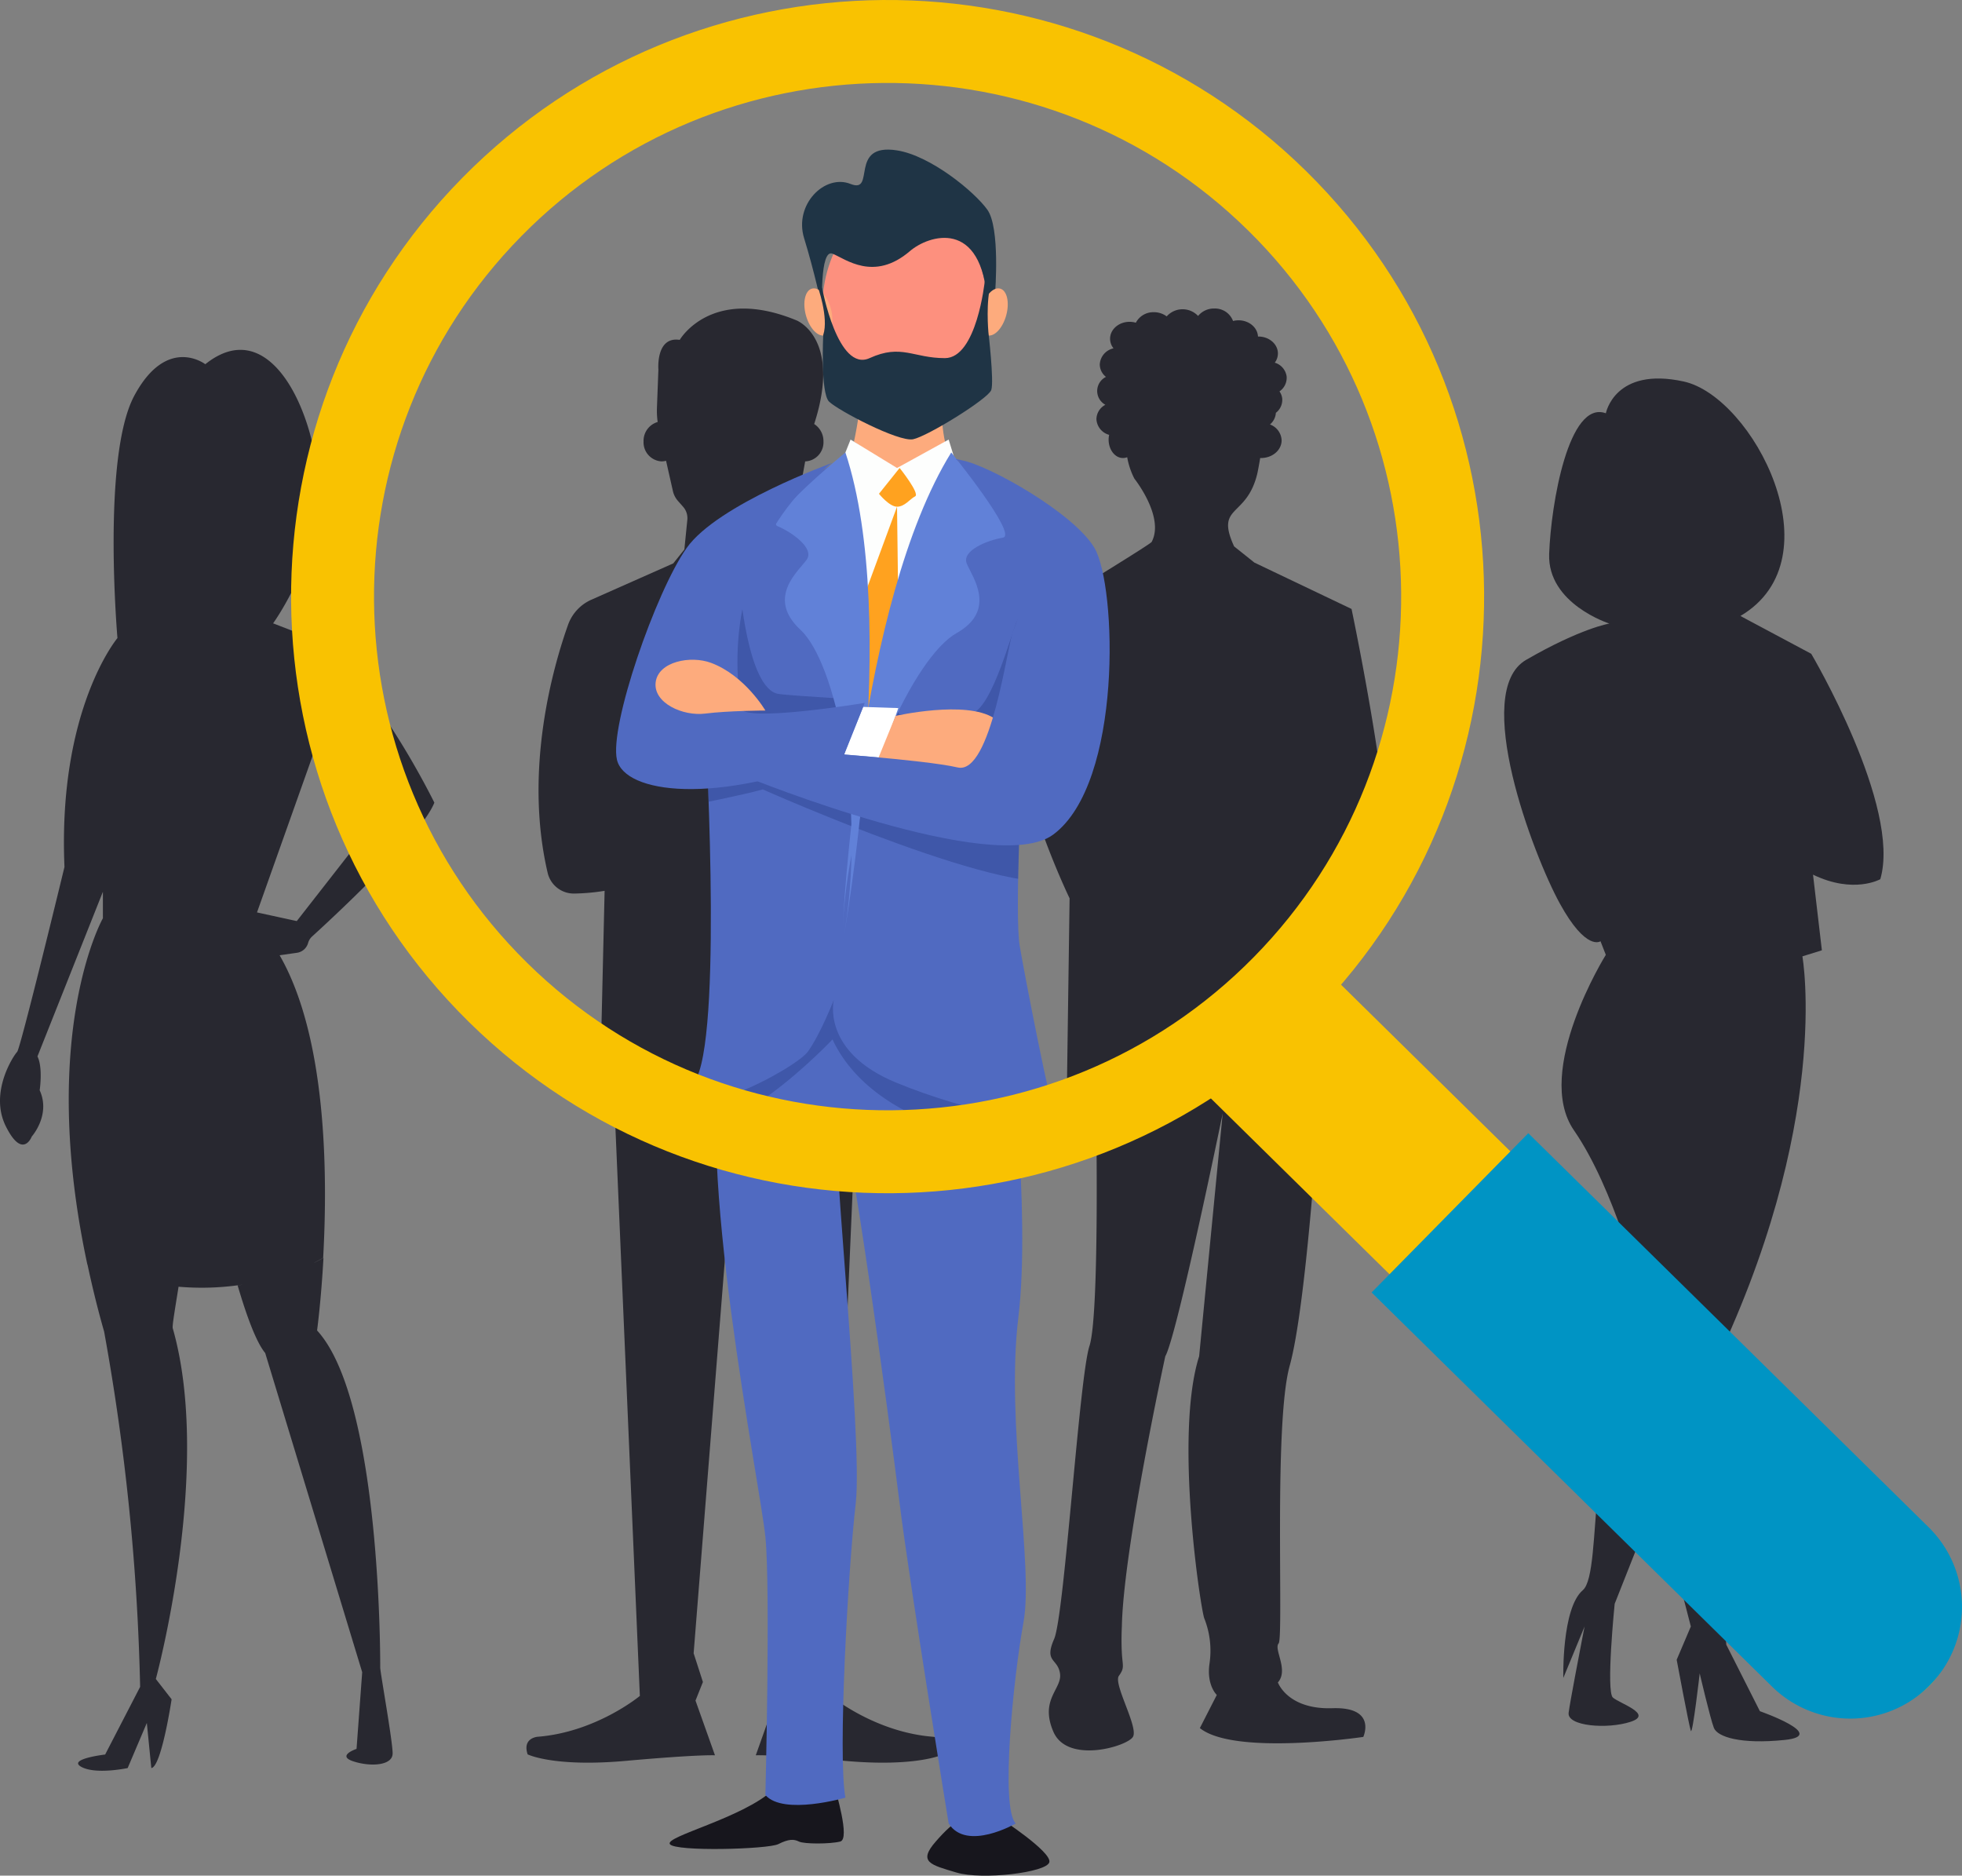 <svg id="Header_image" data-name="Header image" xmlns="http://www.w3.org/2000/svg" xmlns:xlink="http://www.w3.org/1999/xlink" width="507.756" height="485.327" viewBox="0 0 507.756 485.327">
  <rect x="0" y="0" width="507.756" height="485.327" fill="#808080" stroke="none"/>
  <defs>
    <clipPath id="clip-path">
      <path id="Path_19795" data-name="Path 19795" d="M555.412,291.995s6.012,50.1,2.673,77.5,4.007,64.133,1.336,78.831-6.012,48.1-2.005,52.11c0,0-12.693,7.348-17.369,0,0,0-10.021-61.462-12.692-82.841s-13.362-101.546-16.035-102.214S518,400.221,516,417.59s-4.677,65.471-2.671,76.16c0,0-16.033,4.677-20.71-.668,0,0,1.336-53.444,0-66.806s-18.706-99.543-10.689-126.265S531.361,223.851,555.412,291.995Z" transform="translate(-479.82 -257.538)" fill="#506ac1"/>
    </clipPath>
    <clipPath id="clip-path-2">
      <path id="Path_19799" data-name="Path 19799" d="M542.708,191.181H515.316l-31.064,18.039-5.011,48.768s4.677,78.833-2,93.53,25.387-2.005,28.726-6.682,6.682-13.36,6.682-13.36-3.341,13.36,16.033,21.378,42.756,12.025,41.42,9.353-8.018-36.745-9.353-44.761.668-46.764.668-46.764S583.793,209.219,542.708,191.181Z" transform="translate(-476.324 -191.181)" fill="#506ac1"/>
    </clipPath>
    <clipPath id="clip-path-3">
      <path id="Path_19801" data-name="Path 19801" d="M523.769,184.05c0,.668,0,12.692,2.671,16.033s-13.36,4.009-13.36,4.009l-11.81-8.144s2.457-11.23,1.789-16.575S523.769,184.05,523.769,184.05Z" transform="translate(-501.27 -177.804)" fill="#fdab7d"/>
    </clipPath>
    <clipPath id="clip-path-4">
      <path id="Path_19808" data-name="Path 19808" d="M527.994,188.373l2.672,8.685L516.637,246.5l-11.385,32.479-7.321-59.2,1.559-23.605,3.118-7.794,12.025,7.349Z" transform="translate(-497.931 -188.373)" fill="#fdfefd"/>
    </clipPath>
  </defs>
  <path id="Path_19786" data-name="Path 19786" d="M605.063,378.915l4-1.142,2.666-61.535c5.145,1.334,10.859-1.714,10.859-1.714,3.05-12.574-8.764-68.775-8.764-68.775l-25.147-12-5.248-4.192c-4.953-10.859,3.239-7.24,6.011-18.86,0,0,.338-1.567.743-4.01.07,0,.138.008.21.008,2.945,0,5.333-2.047,5.333-4.572a4.563,4.563,0,0,0-3.014-4.11A4.269,4.269,0,0,0,594.236,195a4.211,4.211,0,0,0,1.646-3.694,3.873,3.873,0,0,0-.713-1.854,4.257,4.257,0,0,0,1.855-3.862,4.345,4.345,0,0,0-3.071-3.567,3.956,3.956,0,0,0,.813-2.382c0-2.42-2.26-4.382-5.048-4.382-.035,0-.07,0-.107,0-.112-2.333-2.322-4.2-5.036-4.2a5.759,5.759,0,0,0-1.422.178,4.983,4.983,0,0,0-4.865-3.228,5.285,5.285,0,0,0-4.179,1.924,5.51,5.51,0,0,0-8.126.113,5.49,5.49,0,0,0-3.318-1.084A5.1,5.1,0,0,0,558,171.684a5.731,5.731,0,0,0-1.62-.235c-2.788,0-5.048,1.962-5.048,4.382a3.972,3.972,0,0,0,.888,2.482,4.509,4.509,0,0,0-3.556,4.187,4.126,4.126,0,0,0,1.607,3.2,4.069,4.069,0,0,0-.157,7.221A4.273,4.273,0,0,0,547.8,196.6a4.457,4.457,0,0,0,3.293,4.1,6.025,6.025,0,0,0-.14,1.231c0,2.63,1.664,4.762,3.714,4.762a2.967,2.967,0,0,0,1.094-.21,19.436,19.436,0,0,0,1.86,5.544s7.9,9.908,4.468,16.385c-.378.714-32.665,20.383-32.665,20.383-12.954,21.719,11.43,71.823,11.43,71.823l-.761,53.916,7.619,1.142s.953,52.58-1.714,60.772-6.477,69.728-9.145,75.823.953,4.953,1.524,8.954-5.334,6.668-1.714,15.051,19.051,3.811,20.575,1.334-5.145-13.717-3.621-15.812.953-2.478.763-5.906,0-6.858,0-6.858c.381-20,11.24-69.918,11.24-69.918,3.048-5.334,14.859-62.869,14.859-62.869l-6.1,62.869c-6.477,20.384.381,65.344,1.334,67.821a22.686,22.686,0,0,1,1.332,11.811c-.761,5.526,1.905,8,1.905,8l-4.382,8.572c8.954,7.24,42.294,2.287,42.294,2.287s3.619-7.811-8-7.43-14.1-6.669-14.1-6.669c2.858-3.239-1.142-8.572.192-10.1s-1.334-56.772,2.858-71.821S605.063,378.915,605.063,378.915Z" transform="translate(-264.049 -88.181)" fill="#282830"/>
  <path id="Path_19787" data-name="Path 19787" d="M628.616,187.884s2.292-12.135,20.162-8.219,39.868,45.795,14.664,60.669l18.33,9.786s23.371,39.533,17.872,58.321c0,0-6.873,3.915-17.414-1.174l2.292,19.571-5.041,1.567s7.791,43.447-23.828,108.031l4.124,70.064,8.707,17.224s17.872,6.262,6.415,7.436-17.414-.783-18.33-3.131-3.666-14.091-3.666-14.091-1.834,16.048-2.292,14.874-3.666-18.4-3.666-18.4l3.666-8.612L641.9,468.142l-11,27.791s-2.292,22.7-.458,24.267,10.539,4.305,4.582,6.264-16.5,1.174-16.038-2.348c.185-1.431.9-5.376,1.684-9.558,1.146-6.122,2.44-12.754,2.44-12.754l-5.5,13.309s-.458-18.005,5.041-22.7,0-47.362,15.58-59.888l-.916-18.005s-6.415-25.835-16.956-41.1,8.249-45.405,8.249-45.405l-1.376-3.522s-3.666,2.74-10.539-9.785-22.912-54.8-8.707-63.019,21.538-9.395,21.538-9.395-16.038-5.088-15.58-18.005S618.993,184.361,628.616,187.884Z" transform="translate(-213.03 -80.949)" fill="#282830"/>
  <path id="Path_19788" data-name="Path 19788" d="M450.627,428.169s1.029-7.544,1.654-18.761c-3.291,1.727-3.371,1.727-.08,0,1.206-21.693.938-57.123-11.27-78.326l4.478-.636a3.519,3.519,0,0,0,2.9-2.548,3.5,3.5,0,0,1,1.026-1.669c4.54-4.129,28.214-25.929,31.642-34.63,0,0-16.633-34.142-32.683-42.9l-9.045-3.5s13.132-18.092,11.673-37.06S438.006,165.1,421.7,178.154c0,0-9.9-7.624-18.367,8.134s-4.367,62.723-4.367,62.723-15.462,18.375-13.712,59.23c0,0-11.378,46.979-12.254,47.854s-7.293,10.5-2.916,19.258,6.712,2.625,6.712,2.625,4.961-5.544,2.043-11.965c0,0,.883-5.836-.576-8.754L395.2,314.652v6.858s-16.849,29.717-4.025,89.585c.038.015,0,.032.043.048,1.182,5.518,2.573,11.287,4.3,17.319a584.245,584.245,0,0,1,9.318,91.921l-9.055,17.511s-9.928,1.166-6.134,3.209,11.963.292,11.963.292l4.96-11.673L407.73,541.4c2.626-.292,5.253-17.8,5.253-17.8l-4.085-5.253s14.789-54.314,4.377-90.756c-.163-.571.538-4.695,1.507-10.741a69.725,69.725,0,0,0,15.126-.343h0c1.75-.235,1.922-.235.158,0,2.4,8.186,4.877,14.774,7.138,17.5l25.1,82.585-1.461,19.842s-5.251,1.752-.874,3.211,10.213,1.167,10.213-2.044-3.209-21.01-3.209-22.177S467.26,446.263,450.627,428.169ZM435.08,320l14.962-42.119,17.217,16.341L445.374,322.24Z" transform="translate(-368.57 -83.911)" fill="#282830"/>
  <path id="Path_19789" data-name="Path 19789" d="M555.563,537.566c-15.121-1.2-26.4-10.561-26.4-10.561l6.72-156.241,3.6-.48-1.2-51.6a53.725,53.725,0,0,0,7.918.706,6.944,6.944,0,0,0,6.825-5.363c6.265-26.865-1.542-53.673-5.28-64.165a11.233,11.233,0,0,0-6.032-6.5l-20.623-9.143-2.728-4.092-.655-6.384a6.588,6.588,0,0,1,1.737-5.165,6.59,6.59,0,0,0,1.664-3.314l1.4-7.7.053,0a4.937,4.937,0,0,0,4.68-5.16,5.261,5.261,0,0,0-2.4-4.507c7.19-22.225-4.558-26.814-4.558-26.814-22.081-9.12-30.24,5.04-30.24,5.04-6.24-.959-5.521,7.679-5.521,7.679l-.375,9.923a21.527,21.527,0,0,0,.185,3.647,5.073,5.073,0,0,0-3.649,5.031,4.937,4.937,0,0,0,4.68,5.16,4.261,4.261,0,0,0,1.141-.162l1.769,7.824a5.848,5.848,0,0,0,1.319,2.578l1.329,1.506a4.442,4.442,0,0,1,1.089,3.381l-.768,7.673-2.879,3.6-21.191,9.395a11.234,11.234,0,0,0-6.032,6.5c-3.737,10.492-11.545,37.3-5.279,64.165a6.944,6.944,0,0,0,6.827,5.363,53.723,53.723,0,0,0,7.916-.706l-1.2,51.6,3.6.48,6.72,156.241s-11.28,9.36-26.4,10.561c0,0-4.08.24-2.641,4.56,0,0,6.72,3.359,25.442,1.679s23.04-1.439,23.04-1.439l-5.04-14.161,1.919-4.8-2.4-7.44,10.8-136.036,10.8,136.036-2.4,7.44,1.92,4.8-5.041,14.161s4.32-.24,23.042,1.439,25.44-1.679,25.44-1.679C559.641,537.806,555.563,537.566,555.563,537.566Z" transform="translate(-314.134 -88.18)" fill="#282830"/>
  <g id="Group_13649" data-name="Group 13649" transform="translate(159.44 38.707)">
    <path id="Path_19791" data-name="Path 19791" d="M515.441,398.875c0,.668,4.009,13.36,1.338,14.03s-9.353.668-10.691,0-2.671-.669-5.344.668-26.722,2-28.058,0,18.706-6.682,26.722-14.03S515.441,398.875,515.441,398.875Z" transform="translate(-458.768 24.886)" fill="#17161d"/>
    <path id="Path_19792" data-name="Path 19792" d="M531.55,403.065s13.36,8.685,12.692,11.358-17.369,4.675-24.051,2.671-10.019-2.671-5.344-8.016S524.2,399.726,531.55,403.065Z" transform="translate(-432.12 28.712)" fill="#17161d"/>
    <g id="Group_13642" data-name="Group 13642" transform="translate(25.841 190.221)">
      <path id="Path_19793" data-name="Path 19793" d="M555.412,291.995s6.012,50.1,2.673,77.5,4.007,64.133,1.336,78.831-6.012,48.1-2.005,52.11c0,0-12.693,7.348-17.369,0,0,0-10.021-61.462-12.692-82.841s-13.362-101.546-16.035-102.214S518,400.221,516,417.59s-4.677,65.471-2.671,76.16c0,0-16.033,4.677-20.71-.668,0,0,1.336-53.444,0-66.806s-18.706-99.543-10.689-126.265S531.361,223.851,555.412,291.995Z" transform="translate(-479.82 -257.538)" fill="#506ac1"/>
      <g id="Group_13641" data-name="Group 13641" clip-path="url(#clip-path)">
        <path id="Path_19794" data-name="Path 19794" d="M567.962,320.972s-40.752-2.227-52.778-27.836h0s-28.726,30.509-41.42,21.156S521.2,264.187,521.2,264.187,573.975,292.914,567.962,320.972Z" transform="translate(-485.021 -253.113)" fill="#20367b" opacity="0.35" style="mix-blend-mode: multiply;isolation: isolate"/>
      </g>
    </g>
    <g id="Group_13644" data-name="Group 13644" transform="translate(20.019 79.706)">
      <path id="Path_19796" data-name="Path 19796" d="M542.708,191.181H515.316l-31.064,18.039-5.011,48.768s4.677,78.833-2,93.53,25.387-2.005,28.726-6.682,6.682-13.36,6.682-13.36-3.341,13.36,16.033,21.378,42.756,12.025,41.42,9.353-8.018-36.745-9.353-44.761.668-46.764.668-46.764S583.793,209.219,542.708,191.181Z" transform="translate(-476.324 -191.181)" fill="#506ac1"/>
      <g id="Group_13643" data-name="Group 13643" clip-path="url(#clip-path-2)">
        <path id="Path_19797" data-name="Path 19797" d="M476.27,252.607s13.362-2.671,18.039-4.009c0,0,67.474,30.063,78.831,22.715s-31.4-20.042-31.4-20.042L480.947,233.9Z" transform="translate(-476.359 -162.753)" fill="#20367b" opacity="0.35" style="mix-blend-mode: multiply;isolation: isolate"/>
        <path id="Path_19798" data-name="Path 19798" d="M561.051,219.855c-.944-.06-6.682,24.417-12.694,24.567s-18.037.152-18.037.152l-2.005-3.341s-26.233-1.477-29.4-2c-8.016-1.337-10.021-28.393-10.021-28.393s-12.025,22.379-13.36,27.055,5.344,15.589,5.344,15.589,72.819,15.142,79.5,2.45S571.74,220.523,561.051,219.855Z" transform="translate(-476.964 -178.101)" fill="#20367b" opacity="0.35" style="mix-blend-mode: multiply;isolation: isolate"/>
      </g>
    </g>
    <g id="Group_13646" data-name="Group 13646" transform="translate(61.566 57.427)">
      <path id="Path_19800" data-name="Path 19800" d="M523.769,184.05c0,.668,0,12.692,2.671,16.033s-13.36,4.009-13.36,4.009l-11.81-8.144s2.457-11.23,1.789-16.575S523.769,184.05,523.769,184.05Z" transform="translate(-501.27 -177.804)" fill="#fdab7d"/>
      <g id="Group_13645" data-name="Group 13645" clip-path="url(#clip-path-3)">
        <ellipse id="Ellipse_401" data-name="Ellipse 401" cx="18.038" cy="17.37" rx="18.038" ry="17.37" transform="translate(-4.892 -19.141)" fill="#fdab7d" opacity="0.37" style="mix-blend-mode: multiply;isolation: isolate"/>
      </g>
    </g>
    <ellipse id="Ellipse_402" data-name="Ellipse 402" cx="21.378" cy="28.393" rx="21.378" ry="28.393" transform="translate(53.333 12.9)" fill="#fd907e"/>
    <path id="Path_19802" data-name="Path 19802" d="M541.155,182.943l2.01-2.67s1.337-16.7-2-21.38-14.7-13.995-23.383-15.365c-12.692-2-5.344,11.358-12.025,8.685s-14.7,5.344-12.025,14.03,4.677,18.037,4.677,18.037-.668-15.365,2.671-14.028,10.689,7.348,20.042-.668C525.9,165.482,539.813,160.9,541.155,182.943Z" transform="translate(-445.073 -143.322)" fill="#1f3445"/>
    <path id="Path_19803" data-name="Path 19803" d="M521.215,170.1c-.916,3.338-.218,6.439,1.562,6.928s3.965-1.82,4.883-5.156.218-6.439-1.562-6.927S522.133,166.766,521.215,170.1Z" transform="translate(-426.7 -128.976)" fill="#fdab7d"/>
    <path id="Path_19804" data-name="Path 19804" d="M500.408,170.1c.918,3.338.218,6.439-1.561,6.928s-3.965-1.82-4.883-5.156-.218-6.439,1.561-6.927S499.492,166.766,500.408,170.1Z" transform="translate(-444.835 -128.976)" fill="#fdab7d"/>
    <g id="Group_13648" data-name="Group 13648" transform="translate(56.005 75.03)">
      <path id="Path_19805" data-name="Path 19805" d="M527.994,188.373l2.672,8.685L516.637,246.5l-11.385,32.479-7.321-59.2,1.559-23.605,3.118-7.794,12.025,7.349Z" transform="translate(-497.931 -188.373)" fill="#fdfefd"/>
      <g id="Group_13647" data-name="Group 13647" clip-path="url(#clip-path-4)">
        <path id="Path_19806" data-name="Path 19806" d="M510.5,192.786s5.344,6.68,4.007,7.348-2.671,2.673-4.677,2.673-4.675-3.341-4.675-3.341Z" transform="translate(-493.126 -185.436)" fill="#ffa21f"/>
        <path id="Path_19807" data-name="Path 19807" d="M511.964,198.8l.334,26.369-6.514,29.248-3.841-8.184.668-22.046Z" transform="translate(-495.262 -181.433)" fill="#ffa21f"/>
      </g>
    </g>
    <path id="Path_19809" data-name="Path 19809" d="M527.594,190.379s17.371,21.378,13.362,22.046-10.689,3.341-9.353,6.68,8.018,12.026-2.673,18.039-27.39,40.084-29.394,75.492C499.536,312.635,503.421,229.414,527.594,190.379Z" transform="translate(-440.858 -112.009)" fill="#6181d8"/>
    <path id="Path_19810" data-name="Path 19810" d="M507.13,190.379s-21.3,17.486-17.561,19.068,9.621,5.732,7.545,8.67-10.592,9.833-1.594,18.165,17.324,45.354,11.044,80.257C506.564,316.539,521.568,233.964,507.13,190.379Z" transform="translate(-447.784 -112.009)" fill="#6181d8"/>
    <path id="Path_19811" data-name="Path 19811" d="M504.666,229.911l9.1.3-4.55,12.826-9.479-.8Z" transform="translate(-440.725 -85.702)" fill="#fff"/>
    <path id="Path_19812" data-name="Path 19812" d="M509.578,231.978s18.208-4.144,25.5.59-.728,16.092-10.749,14.086-19.374-3.341-19.374-3.341Z" transform="translate(-437.255 -85.443)" fill="#fdab7d"/>
    <path id="Path_19813" data-name="Path 19813" d="M542.682,195.73c-4-5.116-5.729-4.568-2.671-4.009,7.132,1.307,29.124,13.728,34.405,22.715,5.754,9.791,7.348,60.794-10.689,74.154-15.041,11.142-78.833-14.7-78.833-14.7l16.035-6.68s29.394,2,38.079,4.009,12.852-31.817,14.363-35.408C564.06,210.428,542.682,195.73,542.682,195.73Z" transform="translate(-450.602 -111.347)" fill="#506ac1"/>
    <path id="Path_19814" data-name="Path 19814" d="M520.308,191.983s-29.728,10.689-37.746,22.047-20.042,46.1-18.037,54.78,25.387,12,58.789-1.351l5.344-13.345s-31.512,5.191-32.067,1.336C490.245,211.357,520.308,191.983,520.308,191.983Z" transform="translate(-464.304 -110.941)" fill="#506ac1"/>
    <path id="Path_19815" data-name="Path 19815" d="M498.866,235.726s-5.276-9.043-14.033-12.328c-5.345-2-13.7-.335-14.363,5.011s7.022,8.849,12.864,8.1S498.866,235.726,498.866,235.726Z" transform="translate(-460.227 -90.581)" fill="#fdab7d"/>
    <path id="Path_19816" data-name="Path 19816" d="M538.881,164.514s-2.053,19.832-10.3,19.832-11.247-3.749-19.494,0-12.294-18.18-12.294-18.18l-1.2-.565s3,8.247,1.5,12.746c0,0-.749,15,1.5,17.244s17.994,10.5,21.743,9.748,19.494-10.5,20.244-12.746-.749-15-.749-15-.749-8.247.749-12.746S538.881,164.514,538.881,164.514Z" transform="translate(-443.483 -130.387)" fill="#1f3445"/>
  </g>
  <g id="Group_13651" data-name="Group 13651" transform="translate(75.331)">
    <path id="Path_19817" data-name="Path 19817" d="M713.267,457.489l-159.531-157L585.018,268.7l159.532,157a22.3,22.3,0,0,1,.253,31.537h0A22.3,22.3,0,0,1,713.267,457.489Z" transform="translate(-320.682 -21.179)" fill="#f9c201"/>
    <path id="Path_19818" data-name="Path 19818" d="M685.312,439.308,581.7,337.347l40.554-41.207L725.864,398.1a28.91,28.91,0,0,1,.328,40.88h0A28.908,28.908,0,0,1,685.312,439.308Z" transform="translate(-302.07 -2.923)" fill="#0094c4"/>
    <g id="Group_13650" data-name="Group 13650">
      <path id="Path_19819" data-name="Path 19819" d="M459.845,384.54c-60.7-59.735-61.485-157.715-1.75-218.416s157.717-61.484,218.416-1.749S738,322.092,678.261,382.791,520.544,444.275,459.845,384.54Zm201.6-204.859c-52.26-51.429-136.617-50.755-188.048,1.506s-50.753,136.619,1.507,188.048,136.617,50.755,188.046-1.506S713.709,231.11,661.449,179.681Z" transform="translate(-413.802 -120.082)" fill="#f9c201"/>
    </g>
  </g>
</svg>
